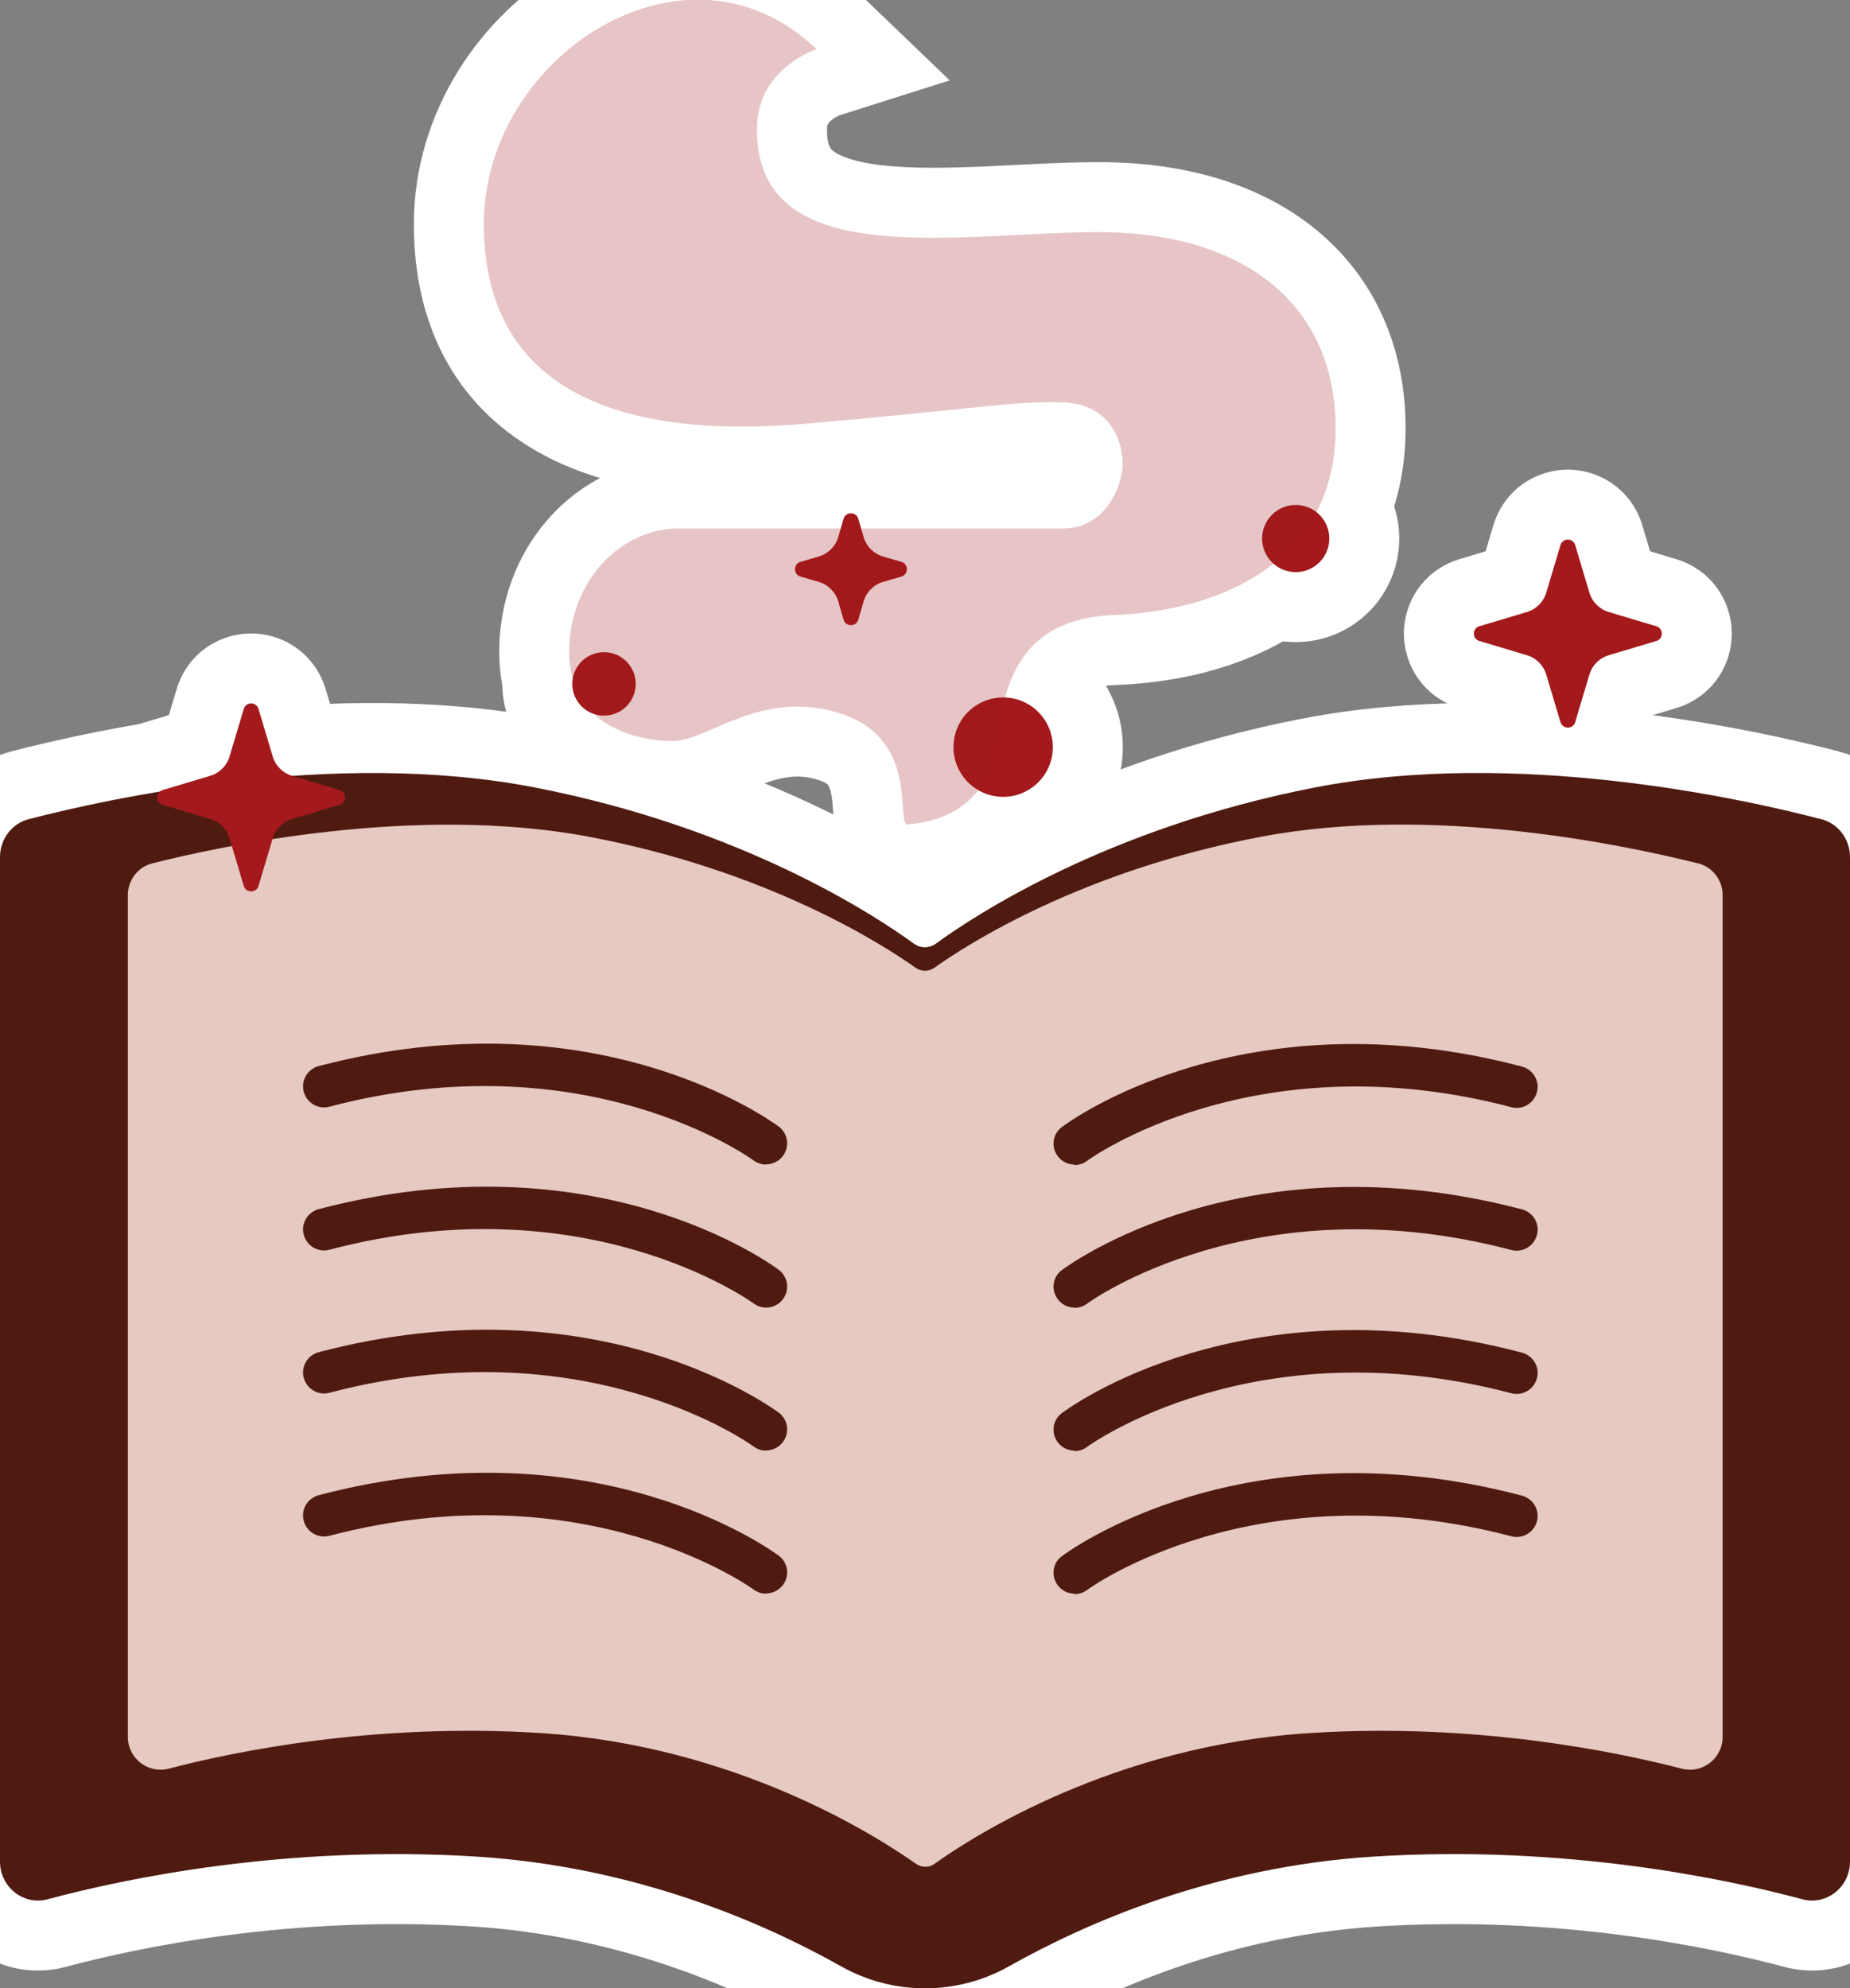 <?xml version="1.0" encoding="UTF-8"?>
<svg id="Calque_2" data-name="Calque 2" xmlns="http://www.w3.org/2000/svg" viewBox="0 0 79.3 85.21">
  <rect x="0" y="0" width="79.3" height="85.21" fill="#808080" stroke="none"/>
  <defs>
    <style>
      .cls-1, .cls-2 {
        fill: #a3191c;
      }

      .cls-3 {
        fill: #fff;
      }

      .cls-4 {
        fill: none;
        stroke: #fff;
        stroke-width: 6px;
      }

      .cls-5 {
        fill: #e6c9c1;
      }

      .cls-6 {
        fill: #4f1b11;
      }

      .cls-2 {
        opacity: .25;
      }
    </style>
  </defs>
  <g id="Calque_2-2" data-name="Calque 2">
    <g>
      <g>
        <path class="cls-4" d="M78.07,35.11c-3.36-.88-13.08-3.04-21.71-1.36-8.91,1.73-14.63,5.51-16.24,6.69-.29.21-.66.21-.95,0-1.62-1.18-7.33-4.96-16.24-6.69-8.63-1.68-18.35.49-21.71,1.36C.5,35.3,0,35.97,0,36.73v43.05c0,1.09,1,1.89,2.03,1.62,3.28-.88,10.21-2.35,18.42-1.83,6.78.43,12.26,2.82,15.6,4.7,2.24,1.26,4.96,1.26,7.2,0,3.34-1.88,8.82-4.27,15.6-4.7,8.21-.52,15.14.95,18.42,1.83,1.03.27,2.03-.53,2.03-1.62v-43.05c0-.76-.5-1.43-1.22-1.62Z"/>
        <path class="cls-4" d="M72.77,37c-2.9-.73-11.27-2.55-18.71-1.14-7.68,1.45-12.6,4.61-14,5.61-.25.18-.57.18-.82,0-1.4-.99-6.32-4.16-14-5.61-7.44-1.4-15.81.41-18.71,1.14-.62.16-1.05.72-1.05,1.36v36.08c0,.91.86,1.59,1.75,1.36,2.83-.74,8.8-1.97,15.88-1.53,8.45.52,14.54,4.47,16.14,5.6.25.18.58.18.82,0,1.59-1.14,7.69-5.08,16.14-5.6,7.07-.44,13.05.8,15.88,1.53.88.23,1.75-.44,1.75-1.36v-36.08c0-.64-.43-1.2-1.05-1.36Z"/>
        <path class="cls-4" d="M46.06,49.91c-.27,0-.54-.12-.72-.36-.3-.4-.22-.96.18-1.25.31-.24,7.82-5.73,19.72-2.59.48.13.77.62.64,1.1-.13.48-.62.77-1.1.64-11.02-2.9-18.11,2.24-18.18,2.3-.16.12-.35.18-.54.18Z"/>
        <path class="cls-4" d="M46.06,56.04c-.27,0-.54-.12-.72-.36-.3-.4-.22-.96.18-1.25.31-.23,7.82-5.73,19.72-2.6.48.13.77.62.64,1.1-.13.48-.62.77-1.1.64-11.02-2.9-18.11,2.24-18.18,2.3-.16.12-.35.18-.54.18Z"/>
        <path class="cls-4" d="M46.06,62.17c-.27,0-.54-.12-.72-.36-.3-.4-.22-.96.18-1.25.31-.24,7.82-5.73,19.72-2.59.48.13.77.62.64,1.1-.13.48-.62.77-1.1.64-11.02-2.9-18.11,2.24-18.18,2.3-.16.12-.35.18-.54.18Z"/>
        <path class="cls-4" d="M46.06,68.3c-.27,0-.54-.12-.72-.36-.3-.4-.22-.96.18-1.25.31-.23,7.82-5.73,19.72-2.59.48.13.77.62.64,1.1-.13.48-.62.77-1.1.64-11.02-2.9-18.11,2.24-18.18,2.3-.16.12-.35.18-.54.18Z"/>
        <path class="cls-4" d="M32.84,49.91c-.19,0-.38-.06-.54-.18h0c-.07-.05-7.16-5.2-18.18-2.3-.48.13-.97-.16-1.1-.64-.13-.48.16-.97.64-1.1,11.9-3.13,19.4,2.36,19.72,2.59.4.3.48.86.18,1.26-.18.24-.45.36-.72.36Z"/>
        <path class="cls-4" d="M32.84,56.04c-.19,0-.38-.06-.54-.18h0c-.07-.05-7.16-5.2-18.18-2.3-.48.13-.97-.16-1.1-.64-.13-.48.16-.97.64-1.1,11.9-3.13,19.4,2.36,19.72,2.6.4.3.48.86.18,1.26-.18.24-.45.36-.72.36Z"/>
        <path class="cls-4" d="M32.84,62.17c-.19,0-.38-.06-.54-.18h0c-.07-.05-7.16-5.2-18.18-2.3-.48.13-.97-.16-1.1-.64-.13-.48.16-.97.64-1.1,11.9-3.13,19.4,2.36,19.72,2.59.4.3.48.86.18,1.26-.18.24-.45.36-.72.36Z"/>
        <path class="cls-4" d="M32.84,68.3c-.19,0-.38-.06-.54-.18h0c-.07-.05-7.16-5.19-18.18-2.3-.48.13-.97-.16-1.1-.64-.13-.48.16-.97.64-1.1,11.9-3.13,19.4,2.36,19.72,2.59.4.3.48.86.18,1.26-.18.23-.45.36-.72.36Z"/>
        <path class="cls-4" d="M11.08,30.38l.61,2.04c.12.4.43.71.83.83l2.04.61c.31.09.31.54,0,.63l-2.04.61c-.4.12-.71.43-.83.83l-.61,2.04c-.09.31-.54.31-.63,0l-.61-2.04c-.12-.4-.43-.71-.83-.83l-2.04-.61c-.31-.09-.31-.54,0-.63l2.04-.61c.4-.12.71-.43.83-.83l.61-2.04c.09-.31.54-.31.63,0Z"/>
        <path class="cls-4" d="M67.52,23.36l.61,2.04c.12.4.43.71.83.83l2.04.61c.31.09.31.54,0,.63l-2.04.61c-.4.12-.71.43-.83.83l-.61,2.04c-.09.31-.54.31-.63,0l-.61-2.04c-.12-.4-.43-.71-.83-.83l-2.04-.61c-.31-.09-.31-.54,0-.63l2.04-.61c.4-.12.71-.43.83-.83l.61-2.04c.09-.31.54-.31.63,0Z"/>
        <path class="cls-4" d="M36.79,22.23l.23.79c.12.4.43.71.83.83l.79.23c.31.09.31.54,0,.63l-.79.23c-.4.12-.71.43-.83.83l-.23.79c-.09.31-.54.31-.63,0l-.23-.79c-.12-.4-.43-.71-.83-.83l-.79-.23c-.31-.09-.31-.54,0-.63l.79-.23c.4-.12.71-.43.83-.83l.23-.79c.09-.31.54-.31.63,0Z"/>
        <circle class="cls-4" cx="25.89" cy="29.31" r="1.36"/>
        <circle class="cls-4" cx="43" cy="32.02" r="2.13"/>
        <circle class="cls-4" cx="55.54" cy="23.08" r="1.44"/>
        <path class="cls-4" d="M38.9,35.33c1.78-.12,3.11-1.02,3.62-2.6s.05-6.16,5.2-6.37c5.14-.2,9.53-2.65,9.53-8s-3.97-8.35-9.93-8.41c-5.96-.05-14.93,1.88-14.87-4.43,0-2.6,2.55-3.41,2.55-3.41-5.55-5.35-14.26.25-14.26,7.49,0,7.23,5.96,9.24,13.8,8.56,7.02-.61,8.81-.97,10.95-.92s2.63,1.7,2.63,2.63-.7,2.78-2.58,2.78-13.91,0-16.45,0-4.74,2.33-4.69,5.39,2.9,3.72,4.43,3.72,3.82-2.29,7.23-1.17,2.31,4.77,2.85,4.74Z"/>
      </g>
      <g>
        <path class="cls-3" d="M78.07,35.11c-3.36-.88-13.08-3.04-21.71-1.36-8.91,1.73-14.63,5.51-16.24,6.69-.29.21-.66.21-.95,0-1.62-1.18-7.33-4.96-16.24-6.69-8.63-1.68-18.35.49-21.71,1.36C.5,35.3,0,35.97,0,36.73v43.05c0,1.09,1,1.89,2.03,1.62,3.28-.88,10.21-2.35,18.42-1.83,6.78.43,12.26,2.82,15.6,4.7,2.24,1.26,4.96,1.26,7.2,0,3.34-1.88,8.82-4.27,15.6-4.7,8.21-.52,15.14.95,18.42,1.83,1.03.27,2.03-.53,2.03-1.62v-43.05c0-.76-.5-1.43-1.22-1.62Z"/>
        <path class="cls-3" d="M72.77,37c-2.9-.73-11.27-2.55-18.71-1.14-7.68,1.45-12.6,4.61-14,5.61-.25.18-.57.18-.82,0-1.4-.99-6.32-4.16-14-5.61-7.44-1.4-15.81.41-18.71,1.14-.62.16-1.05.72-1.05,1.36v36.08c0,.91.86,1.59,1.75,1.36,2.83-.74,8.8-1.97,15.88-1.53,8.45.52,14.54,4.47,16.14,5.6.25.18.58.18.82,0,1.59-1.14,7.69-5.08,16.14-5.6,7.07-.44,13.05.8,15.88,1.53.88.23,1.75-.44,1.75-1.36v-36.08c0-.64-.43-1.2-1.05-1.36Z"/>
        <path class="cls-3" d="M46.06,49.91c-.27,0-.54-.12-.72-.36-.3-.4-.22-.96.18-1.25.31-.24,7.82-5.73,19.72-2.59.48.13.77.62.64,1.1-.13.48-.62.77-1.1.64-11.02-2.9-18.11,2.24-18.18,2.3-.16.12-.35.18-.54.18Z"/>
        <path class="cls-3" d="M46.06,56.04c-.27,0-.54-.12-.72-.36-.3-.4-.22-.96.18-1.25.31-.23,7.82-5.73,19.72-2.6.48.13.77.62.64,1.1-.13.48-.62.77-1.1.64-11.02-2.9-18.11,2.24-18.18,2.3-.16.12-.35.18-.54.18Z"/>
        <path class="cls-3" d="M46.06,62.17c-.27,0-.54-.12-.72-.36-.3-.4-.22-.96.18-1.25.31-.24,7.82-5.73,19.72-2.59.48.13.77.62.64,1.1-.13.48-.62.77-1.1.64-11.02-2.9-18.11,2.24-18.18,2.3-.16.12-.35.18-.54.18Z"/>
        <path class="cls-3" d="M46.06,68.3c-.27,0-.54-.12-.72-.36-.3-.4-.22-.96.18-1.25.31-.23,7.82-5.73,19.72-2.59.48.13.77.62.64,1.1-.13.48-.62.77-1.1.64-11.02-2.9-18.11,2.24-18.18,2.3-.16.12-.35.18-.54.18Z"/>
        <path class="cls-3" d="M32.84,49.91c-.19,0-.38-.06-.54-.18h0c-.07-.05-7.16-5.2-18.18-2.3-.48.13-.97-.16-1.1-.64-.13-.48.16-.97.64-1.1,11.9-3.13,19.4,2.36,19.72,2.59.4.3.48.86.18,1.26-.18.24-.45.36-.72.36Z"/>
        <path class="cls-3" d="M32.84,56.04c-.19,0-.38-.06-.54-.18h0c-.07-.05-7.16-5.2-18.18-2.3-.48.13-.97-.16-1.1-.64-.13-.48.16-.97.64-1.1,11.9-3.13,19.4,2.36,19.72,2.6.4.3.48.86.18,1.26-.18.24-.45.36-.72.36Z"/>
        <path class="cls-3" d="M32.84,62.17c-.19,0-.38-.06-.54-.18h0c-.07-.05-7.16-5.2-18.18-2.3-.48.13-.97-.16-1.1-.64-.13-.48.16-.97.64-1.1,11.9-3.13,19.4,2.36,19.72,2.59.4.3.48.86.18,1.26-.18.24-.45.36-.72.36Z"/>
        <path class="cls-3" d="M32.84,68.3c-.19,0-.38-.06-.54-.18h0c-.07-.05-7.16-5.19-18.18-2.3-.48.13-.97-.16-1.1-.64-.13-.48.16-.97.64-1.1,11.9-3.13,19.4,2.36,19.72,2.59.4.3.48.86.18,1.26-.18.23-.45.36-.72.36Z"/>
        <path class="cls-3" d="M11.08,30.38l.61,2.04c.12.4.43.71.83.83l2.04.61c.31.09.31.54,0,.63l-2.04.61c-.4.12-.71.43-.83.83l-.61,2.04c-.09.31-.54.31-.63,0l-.61-2.04c-.12-.4-.43-.71-.83-.83l-2.04-.61c-.31-.09-.31-.54,0-.63l2.04-.61c.4-.12.71-.43.83-.83l.61-2.04c.09-.31.54-.31.63,0Z"/>
        <path class="cls-3" d="M67.52,23.36l.61,2.04c.12.4.43.71.83.83l2.04.61c.31.09.31.54,0,.63l-2.04.61c-.4.12-.71.43-.83.83l-.61,2.04c-.09.31-.54.31-.63,0l-.61-2.04c-.12-.4-.43-.71-.83-.83l-2.04-.61c-.31-.09-.31-.54,0-.63l2.04-.61c.4-.12.71-.43.83-.83l.61-2.04c.09-.31.54-.31.63,0Z"/>
        <path class="cls-3" d="M36.79,22.23l.23.79c.12.4.43.71.83.83l.79.23c.31.09.31.54,0,.63l-.79.23c-.4.12-.71.43-.83.83l-.23.79c-.09.31-.54.31-.63,0l-.23-.79c-.12-.4-.43-.71-.83-.83l-.79-.23c-.31-.09-.31-.54,0-.63l.79-.23c.4-.12.71-.43.83-.83l.23-.79c.09-.31.54-.31.63,0Z"/>
        <circle class="cls-3" cx="25.89" cy="29.31" r="1.36"/>
        <circle class="cls-3" cx="43" cy="32.02" r="2.13"/>
        <circle class="cls-3" cx="55.54" cy="23.08" r="1.44"/>
        <path class="cls-3" d="M38.9,35.33c1.78-.12,3.11-1.02,3.62-2.6s.05-6.16,5.2-6.37c5.14-.2,9.53-2.65,9.53-8s-3.97-8.35-9.93-8.41c-5.96-.05-14.93,1.88-14.87-4.43,0-2.6,2.55-3.41,2.55-3.41-5.55-5.35-14.26.25-14.26,7.49,0,7.23,5.96,9.24,13.8,8.56,7.02-.61,8.81-.97,10.95-.92s2.63,1.7,2.63,2.63-.7,2.78-2.58,2.78-13.91,0-16.45,0-4.74,2.33-4.69,5.39,2.9,3.72,4.43,3.72,3.82-2.29,7.23-1.17,2.31,4.77,2.85,4.74Z"/>
      </g>
      <g>
        <path class="cls-6" d="M78.07,35.11c-3.36-.88-13.08-3.04-21.71-1.36-8.91,1.73-14.63,5.51-16.24,6.69-.29.21-.66.21-.95,0-1.62-1.18-7.33-4.96-16.24-6.69-8.63-1.68-18.35.49-21.71,1.36C.5,35.3,0,35.97,0,36.73v43.05c0,1.09,1,1.89,2.03,1.62,3.28-.88,10.21-2.35,18.42-1.83,6.78.43,12.26,2.82,15.6,4.7,2.24,1.26,4.96,1.26,7.2,0,3.34-1.88,8.82-4.27,15.6-4.7,8.21-.52,15.14.95,18.42,1.83,1.03.27,2.03-.53,2.03-1.62v-43.05c0-.76-.5-1.43-1.22-1.62Z"/>
        <path class="cls-5" d="M72.77,37c-2.9-.73-11.27-2.55-18.71-1.14-7.68,1.45-12.6,4.61-14,5.61-.25.18-.57.18-.82,0-1.4-.99-6.32-4.16-14-5.61-7.44-1.4-15.81.41-18.71,1.14-.62.16-1.05.72-1.05,1.36v36.08c0,.91.86,1.59,1.75,1.36,2.83-.74,8.8-1.97,15.88-1.53,8.45.52,14.54,4.47,16.14,5.6.25.18.58.18.82,0,1.59-1.14,7.69-5.08,16.14-5.6,7.07-.44,13.05.8,15.88,1.53.88.23,1.75-.44,1.75-1.36v-36.08c0-.64-.43-1.2-1.05-1.36Z"/>
        <path class="cls-6" d="M46.06,49.91c-.27,0-.54-.12-.72-.36-.3-.4-.22-.96.18-1.25.31-.24,7.82-5.73,19.72-2.59.48.13.77.62.64,1.1-.13.48-.62.77-1.1.64-11.02-2.9-18.11,2.24-18.18,2.3-.16.12-.35.18-.54.18Z"/>
        <path class="cls-6" d="M46.06,56.04c-.27,0-.54-.12-.72-.36-.3-.4-.22-.96.18-1.25.31-.23,7.82-5.73,19.72-2.6.48.13.77.62.64,1.1-.13.48-.62.77-1.1.64-11.02-2.9-18.11,2.24-18.18,2.3-.16.12-.35.18-.54.18Z"/>
        <path class="cls-6" d="M46.06,62.17c-.27,0-.54-.12-.72-.36-.3-.4-.22-.96.18-1.25.31-.24,7.82-5.73,19.72-2.59.48.13.77.62.64,1.1-.13.48-.62.77-1.1.64-11.02-2.9-18.11,2.24-18.18,2.3-.16.12-.35.18-.54.18Z"/>
        <path class="cls-6" d="M46.06,68.3c-.27,0-.54-.12-.72-.36-.3-.4-.22-.96.18-1.25.31-.23,7.82-5.73,19.72-2.59.48.13.77.62.64,1.1-.13.48-.62.77-1.1.64-11.02-2.9-18.11,2.24-18.18,2.3-.16.12-.35.18-.54.18Z"/>
        <path class="cls-6" d="M32.84,49.91c-.19,0-.38-.06-.54-.18h0c-.07-.05-7.16-5.2-18.18-2.3-.48.13-.97-.16-1.1-.64-.13-.48.16-.97.64-1.1,11.9-3.13,19.4,2.36,19.72,2.59.4.3.48.86.18,1.26-.18.24-.45.36-.72.36Z"/>
        <path class="cls-6" d="M32.84,56.04c-.19,0-.38-.06-.54-.18h0c-.07-.05-7.16-5.2-18.18-2.3-.48.13-.97-.16-1.1-.64-.13-.48.16-.97.64-1.1,11.9-3.13,19.4,2.36,19.72,2.6.4.3.48.86.18,1.26-.18.24-.45.36-.72.36Z"/>
        <path class="cls-6" d="M32.84,62.17c-.19,0-.38-.06-.54-.18h0c-.07-.05-7.16-5.2-18.18-2.3-.48.13-.97-.16-1.1-.64-.13-.48.16-.97.64-1.1,11.9-3.13,19.4,2.36,19.72,2.59.4.3.48.86.18,1.26-.18.24-.45.36-.72.36Z"/>
        <path class="cls-6" d="M32.84,68.3c-.19,0-.38-.06-.54-.18h0c-.07-.05-7.16-5.19-18.18-2.3-.48.13-.97-.16-1.1-.64-.13-.48.16-.97.64-1.1,11.9-3.13,19.4,2.36,19.72,2.59.4.3.48.86.18,1.26-.18.23-.45.36-.72.36Z"/>
        <path class="cls-1" d="M11.08,30.38l.61,2.04c.12.4.43.71.83.83l2.04.61c.31.09.31.54,0,.63l-2.04.61c-.4.12-.71.43-.83.83l-.61,2.04c-.09.31-.54.31-.63,0l-.61-2.04c-.12-.4-.43-.71-.83-.83l-2.04-.61c-.31-.09-.31-.54,0-.63l2.04-.61c.4-.12.71-.43.83-.83l.61-2.04c.09-.31.54-.31.63,0Z"/>
        <path class="cls-1" d="M67.52,23.36l.61,2.04c.12.4.43.71.83.83l2.04.61c.31.09.31.54,0,.63l-2.04.61c-.4.12-.71.43-.83.83l-.61,2.04c-.09.31-.54.31-.63,0l-.61-2.04c-.12-.4-.43-.71-.83-.83l-2.04-.61c-.31-.09-.31-.54,0-.63l2.04-.61c.4-.12.71-.43.83-.83l.61-2.04c.09-.31.54-.31.63,0Z"/>
        <path class="cls-1" d="M36.79,22.23l.23.79c.12.4.43.71.83.83l.79.23c.31.09.31.54,0,.63l-.79.23c-.4.12-.71.43-.83.83l-.23.79c-.09.31-.54.31-.63,0l-.23-.79c-.12-.4-.43-.71-.83-.83l-.79-.23c-.31-.09-.31-.54,0-.63l.79-.23c.4-.12.71-.43.83-.83l.23-.79c.09-.31.54-.31.63,0Z"/>
        <circle class="cls-1" cx="25.89" cy="29.31" r="1.36"/>
        <circle class="cls-1" cx="43" cy="32.02" r="2.13"/>
        <circle class="cls-1" cx="55.54" cy="23.08" r="1.44"/>
        <path class="cls-2" d="M38.9,35.33c1.78-.12,3.11-1.02,3.62-2.6s.05-6.16,5.2-6.37c5.14-.2,9.53-2.65,9.53-8s-3.97-8.35-9.93-8.41c-5.96-.05-14.93,1.88-14.87-4.43,0-2.6,2.55-3.41,2.55-3.41-5.55-5.35-14.26.25-14.26,7.49,0,7.23,5.96,9.24,13.8,8.56,7.02-.61,8.81-.97,10.95-.92s2.63,1.7,2.63,2.63-.7,2.78-2.58,2.78-13.91,0-16.45,0-4.74,2.33-4.69,5.39,2.9,3.72,4.43,3.72,3.82-2.29,7.23-1.17,2.31,4.77,2.85,4.74Z"/>
      </g>
    </g>
  </g>
</svg>